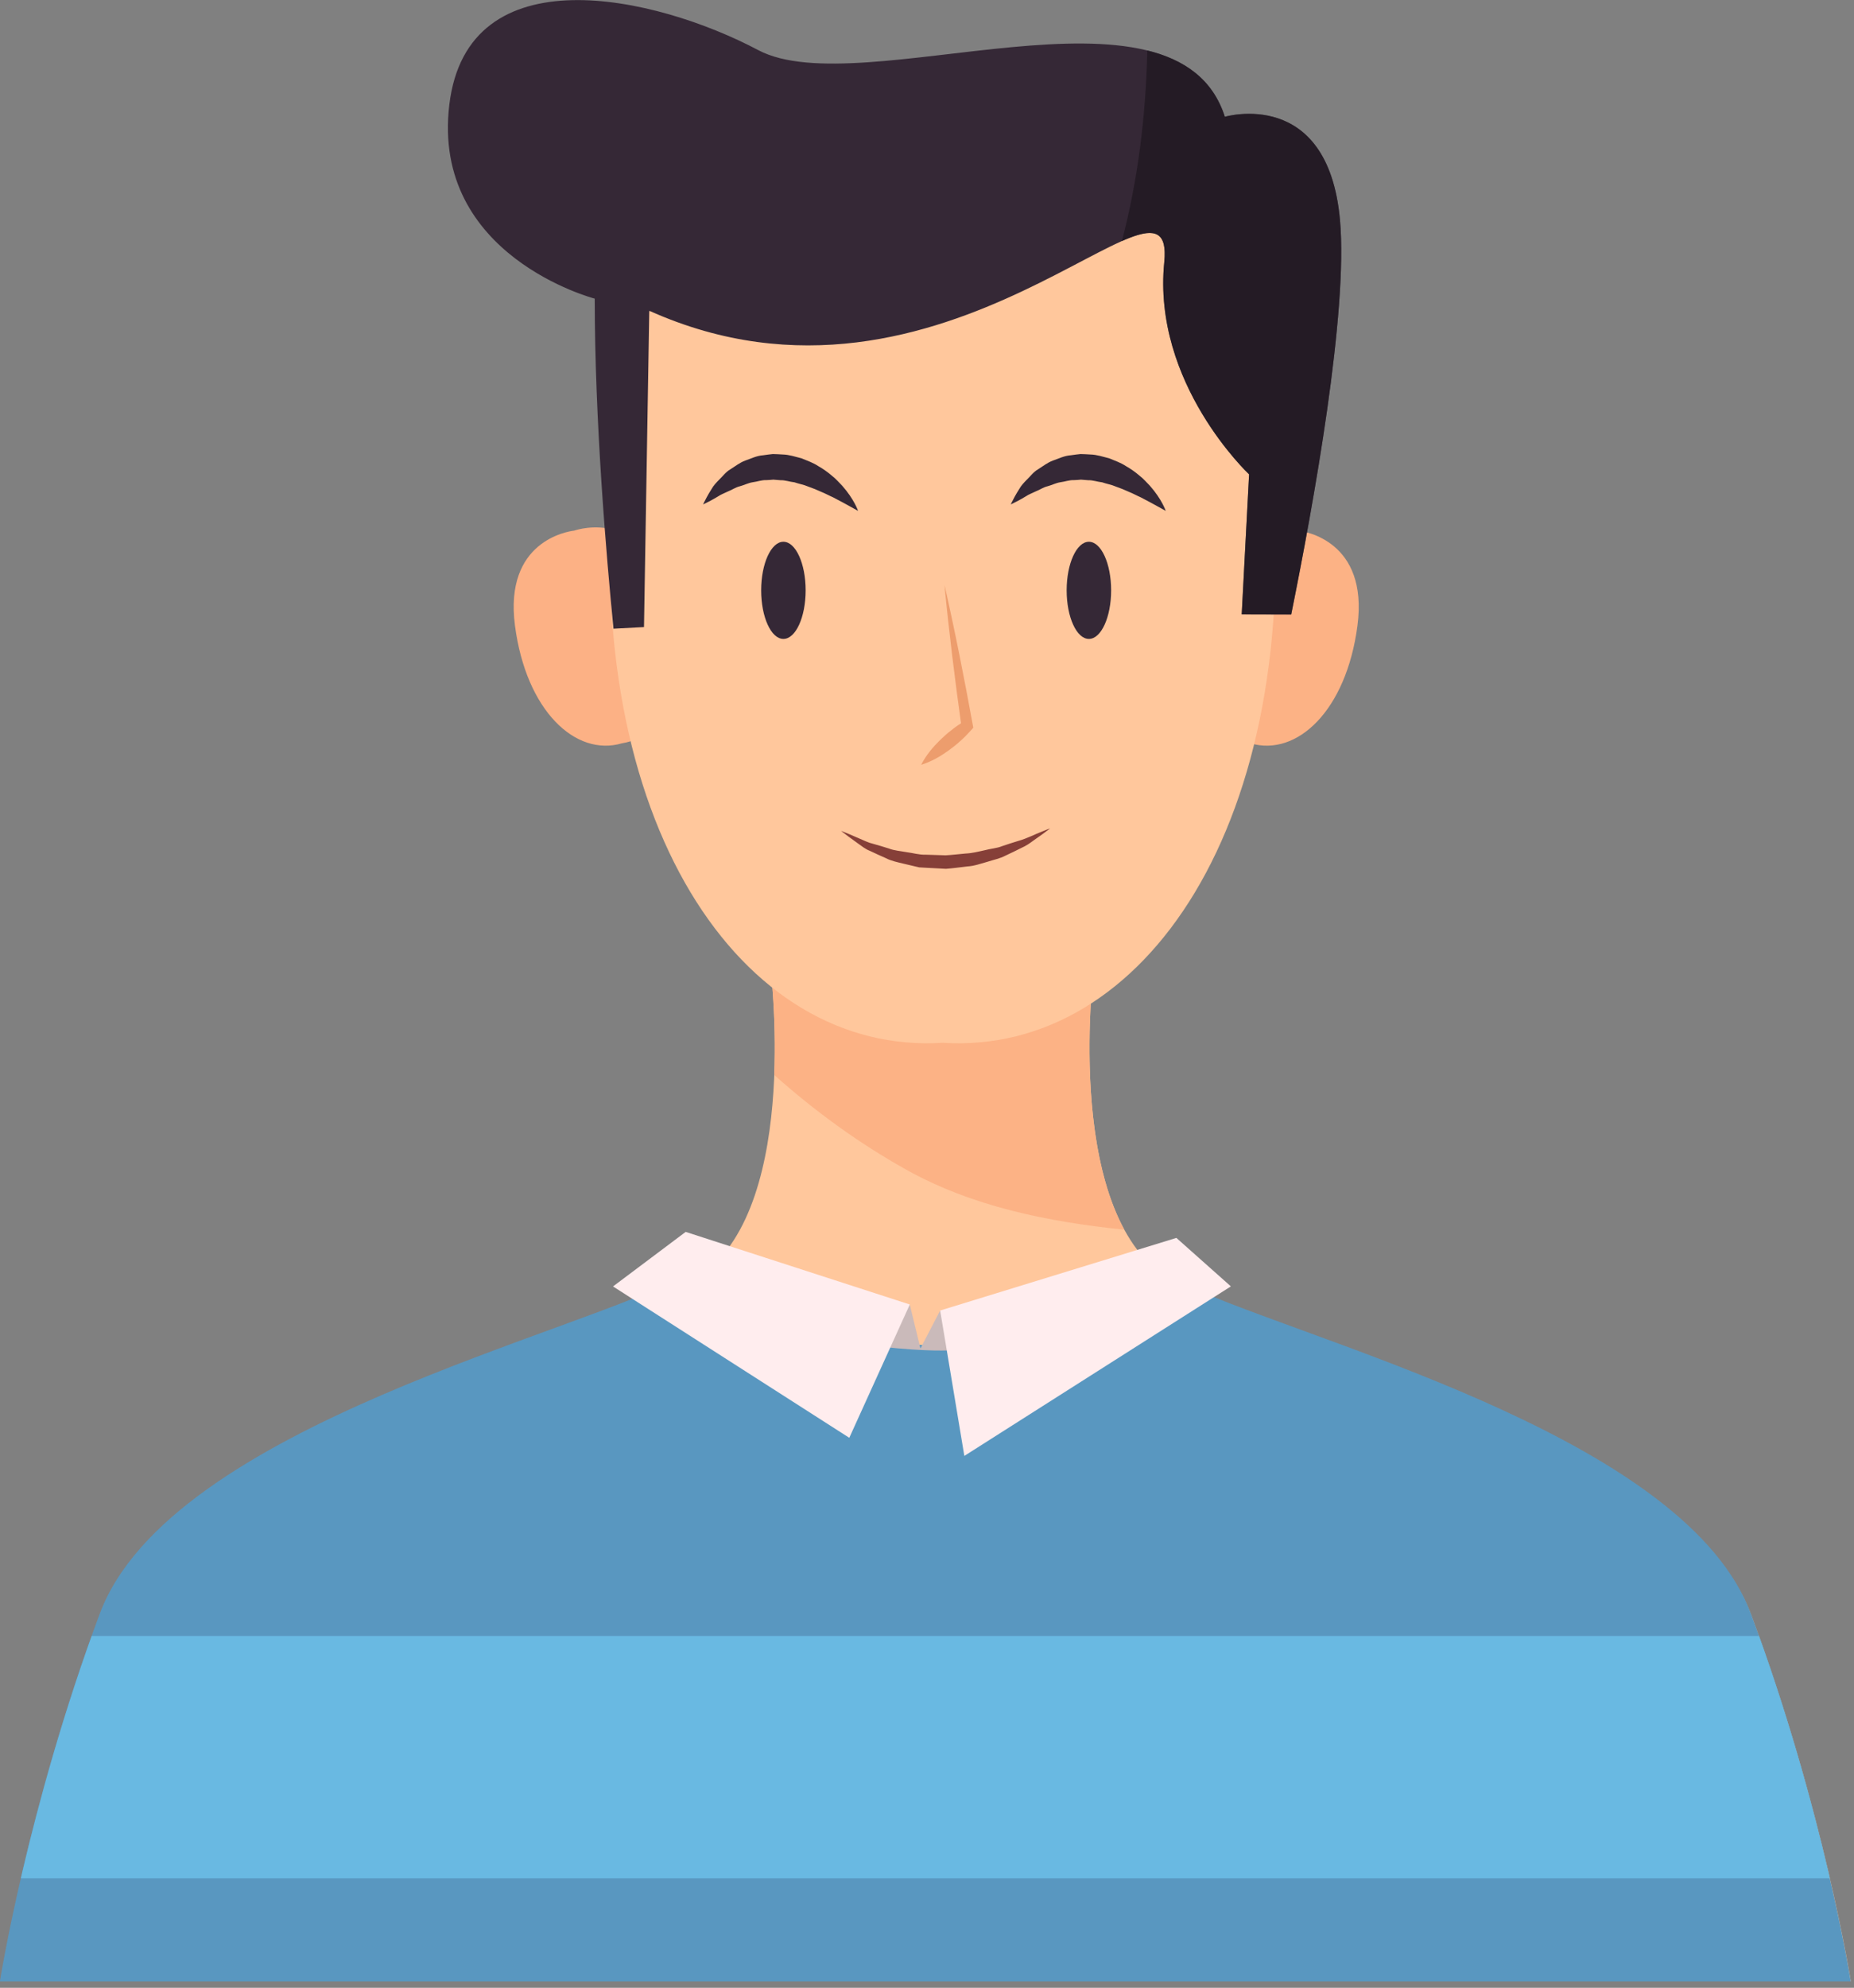 <?xml version="1.0" encoding="UTF-8"?>
<!DOCTYPE svg  PUBLIC '-//W3C//DTD SVG 1.1//EN'  'http://www.w3.org/Graphics/SVG/1.1/DTD/svg11.dtd'>
<svg clip-rule="evenodd" fill-rule="evenodd" stroke-linejoin="round" stroke-miterlimit="2" version="1.1" viewBox="0 0 153 164" xml:space="preserve" xmlns="http://www.w3.org/2000/svg"><rect x="0" y="0" width="153" height="164" fill="#808080" stroke="none"/><g transform="translate(-212.28 -289.42)"><g transform="translate(221.57 399)"><path d="m0 23.784c5.946-15.98 42.314-23.612 48.683-28.244 8.176-5.945 5.574-25.642 5.574-25.642l13.379 0.352 13.378-0.352s-2.601 19.697 5.575 25.642c6.368 4.632 42.737 12.264 48.683 28.244s8.175 30.102 8.175 30.102h-151.62s2.23-14.122 8.176-30.102" fill="#ffc79c" fill-rule="nonzero"/></g><g transform="translate(305.06 368.9)"><path d="m0 21.972c-6.263-0.64-12.558-1.909-18.011-4.959-3.975-2.224-7.554-4.848-10.876-7.803 0.197-5.062-0.349-9.21-0.349-9.21l13.379 0.352 13.378-0.352s-1.851 14.018 2.479 21.972" fill="#fcb285" fill-rule="nonzero"/></g><g transform="translate(220.51 424.91)"><path d="m0-2.345c5.792-15.566 40.235-23.268 48.304-27.978 6.374 3.706 14.146 5.891 22.544 5.891 7.297 0 14.123-1.649 19.969-4.511 11.311 4.814 40.19 12.464 45.449 26.598 5.99 16.097 8.236 30.323 8.236 30.323h-152.74s2.246-14.226 8.236-30.323" fill="#5997c0" fill-rule="nonzero"/></g><g transform="translate(287.36 400.97)"><path d="m0-3.918 0.879 3.62 1.621-3.12 0.91 3.269s-1.786 0.149-5.806-0.298c-4.019-0.446 2.396-3.471 2.396-3.471" fill="#cababa" fill-rule="nonzero"/></g><g transform="matrix(.951 .308 .308 -.951 271.79 389.54)"><path d="m-2.317-2.343h19.448l-1.362-12.006-22.405 5.875 4.319 6.131z" fill="#ffedee" fill-rule="nonzero"/></g><g transform="matrix(.164 .986 .986 -.164 302.85 388.22)"><path d="m7.068-14.344h12.166l-10.193 24.003-4.686-3.781 2.713-20.222z" fill="#ffedee" fill-rule="nonzero"/></g><g transform="matrix(-1 0 0 1 570.05 368.78)"><clipPath id="a"><path d="m349.54 53.784c5.99 16.098 8.236 30.324 8.236 30.324h-152.74s2.246-14.226 8.236-30.324c5.259-14.133 34.138-21.783 45.449-26.597 5.847 2.862 12.672 4.51 19.97 4.51 8.397 0 16.17-2.184 22.543-5.891 8.069 4.711 42.512 12.413 48.304 27.978z" clip-rule="nonzero"/></clipPath><g clip-path="url(#a)"><rect x="203.03" y="55.612" width="164" height="20" fill="#69b9e2"/></g></g><g transform="matrix(-.219 .976 .976 .219 322 336.89)"><path d="m3.534-9.795c-7.014 0.639-6.621 5.971-6.569 6.474-0.052 0.502-0.445 5.835 6.569 6.475 7.056 0.642 11.664-2.501 11.41-6.475 0.254-3.974-4.354-7.117-11.41-6.474" fill="#fcb285" fill-rule="nonzero"/></g><g transform="matrix(-.219 -.976 -.976 .219 257.08 336.89)"><path d="m-3.534-9.795c7.014 0.639 6.621 5.971 6.569 6.473 0.052 0.503 0.445 5.836-6.569 6.475-7.056 0.643-11.664-2.5-11.41-6.474-0.254-3.974 4.354-7.117 11.41-6.474" fill="#fcb185" fill-rule="nonzero"/></g><g transform="matrix(0 1 1 0 299.82 310.26)"><path d="m17.384-36.867c-29.387 2.678-27.741 25.019-27.52 27.126-0.221 2.107-1.867 24.448 27.52 27.126 29.563 2.693 48.87-10.474 47.808-27.126 1.062-16.652-18.245-29.82-47.808-27.126" fill="#ffc79c" fill-rule="nonzero"/></g><g transform="translate(288.3 337.68)"><path d="m0 14.838c0.408-0.8 0.951-1.438 1.54-2.022 0.302-0.284 0.602-0.57 0.933-0.818 0.32-0.262 0.664-0.496 1.018-0.718l-0.163 0.437c-0.54-3.894-1.033-7.796-1.405-11.717 0.876 3.84 1.631 7.7 2.339 11.567l0.039 0.212-0.201 0.225c-0.279 0.311-0.568 0.609-0.88 0.88-0.301 0.284-0.635 0.531-0.965 0.78-0.676 0.481-1.398 0.908-2.255 1.174" fill="#ed9d6d" fill-rule="nonzero"/></g><g transform="matrix(0 -1 -1 0 302.14 336.29)"><path d="m-1.835-1.835c-2.213 0-4.008 0.822-4.008 1.835s1.795 1.835 4.008 1.835 4.008-0.822 4.008-1.835-1.795-1.835-4.008-1.835" fill="#352836" fill-rule="nonzero"/></g><g transform="matrix(0 -1 -1 0 276.93 336.29)"><path d="m-1.835-1.835c-2.213 0-4.008 0.822-4.008 1.835s1.795 1.835 4.008 1.835 4.008-0.822 4.008-1.835-1.795-1.835-4.008-1.835" fill="#352836" fill-rule="nonzero"/></g><g transform="translate(308.48 326.88)"><path d="m0 4.688s-0.212-0.118-0.584-0.323c-0.18-0.099-0.399-0.219-0.651-0.357-0.246-0.13-0.524-0.277-0.827-0.437-0.313-0.134-0.626-0.314-0.976-0.452-0.34-0.16-0.7-0.304-1.073-0.433-0.363-0.161-0.759-0.22-1.135-0.353-0.391-0.04-0.775-0.189-1.166-0.174l-0.581-0.047c-0.191 0.023-0.383 0.029-0.574 0.04-0.388-0.017-0.749 0.128-1.124 0.174-0.373 0.059-0.708 0.24-1.059 0.332-0.359 0.085-0.648 0.298-0.96 0.417-0.296 0.147-0.6 0.253-0.828 0.412-0.235 0.148-0.459 0.264-0.642 0.365-0.371 0.197-0.605 0.303-0.605 0.303s0.096-0.222 0.302-0.599c0.105-0.187 0.231-0.42 0.397-0.672 0.147-0.272 0.38-0.52 0.644-0.789 0.273-0.257 0.519-0.611 0.905-0.835 0.377-0.231 0.751-0.543 1.219-0.717 0.47-0.16 0.947-0.406 1.484-0.441 0.264-0.036 0.532-0.078 0.801-0.102 0.269 3e-3 0.539 0.022 0.809 0.037 0.547 0.011 1.053 0.193 1.561 0.316 0.474 0.199 0.962 0.365 1.362 0.632 0.421 0.237 0.795 0.506 1.123 0.788 0.345 0.26 0.606 0.579 0.867 0.839 0.992 1.115 1.311 2.076 1.311 2.076" fill="#352836" fill-rule="nonzero"/></g><g transform="translate(283.09 326.88)"><path d="m0 4.688s-0.212-0.118-0.584-0.323c-0.18-0.099-0.399-0.219-0.651-0.357-0.246-0.13-0.524-0.277-0.827-0.437-0.313-0.134-0.626-0.314-0.976-0.452-0.34-0.16-0.7-0.304-1.073-0.433-0.363-0.161-0.759-0.22-1.135-0.353-0.391-0.04-0.775-0.189-1.166-0.174l-0.581-0.047c-0.191 0.023-0.383 0.029-0.574 0.04-0.388-0.017-0.749 0.128-1.124 0.174-0.373 0.059-0.708 0.24-1.059 0.332-0.359 0.085-0.648 0.298-0.96 0.417-0.296 0.147-0.6 0.253-0.828 0.412-0.235 0.148-0.459 0.264-0.642 0.365-0.371 0.197-0.605 0.303-0.605 0.303s0.096-0.222 0.302-0.599c0.105-0.187 0.231-0.42 0.397-0.672 0.147-0.272 0.38-0.52 0.644-0.789 0.273-0.257 0.519-0.611 0.905-0.835 0.377-0.231 0.751-0.543 1.219-0.717 0.47-0.16 0.947-0.406 1.484-0.441 0.264-0.036 0.532-0.078 0.801-0.102 0.269 3e-3 0.539 0.022 0.809 0.037 0.547 0.011 1.053 0.193 1.561 0.316 0.474 0.199 0.962 0.365 1.362 0.632 0.421 0.237 0.795 0.506 1.123 0.788 0.345 0.26 0.606 0.579 0.867 0.839 0.992 1.115 1.311 2.076 1.311 2.076" fill="#352836" fill-rule="nonzero"/></g><g transform="translate(298.94 361.1)"><path d="m0-3.334s-0.226 0.182-0.635 0.477c-0.205 0.146-0.455 0.323-0.741 0.525-0.282 0.21-0.603 0.439-1.009 0.615-0.393 0.197-0.822 0.411-1.286 0.623-0.454 0.246-0.978 0.344-1.505 0.515-0.533 0.146-1.075 0.351-1.661 0.384-0.579 0.064-1.167 0.152-1.758 0.195-0.593-0.031-1.186-0.063-1.77-0.094l-0.435-0.025-0.422-0.098c-0.278-0.066-0.553-0.131-0.824-0.195-0.54-0.13-1.066-0.234-1.52-0.473-0.467-0.201-0.9-0.403-1.296-0.591-0.41-0.157-0.723-0.427-1.014-0.63-0.287-0.208-0.537-0.389-0.743-0.538-0.407-0.301-0.627-0.483-0.627-0.483s0.277 0.101 0.739 0.297c0.229 0.099 0.507 0.219 0.825 0.357 0.321 0.129 0.66 0.315 1.076 0.41 0.407 0.116 0.844 0.241 1.298 0.387 0.446 0.177 0.956 0.208 1.464 0.303 0.515 0.061 1.03 0.228 1.577 0.207 0.541 0.017 1.091 0.035 1.641 0.053 0.549-0.029 1.097-0.101 1.638-0.147 0.545-0.022 1.065-0.158 1.574-0.269 0.498-0.136 1.022-0.162 1.46-0.344 0.448-0.156 0.881-0.289 1.284-0.414 0.813-0.23 1.463-0.586 1.93-0.759 0.466-0.192 0.74-0.288 0.74-0.288" fill="#863f38" fill-rule="nonzero"/></g><g transform="translate(261.36 312.79)"><path d="m0 1.268c0 10.036 0.958 21.266 1.548 27.232 0.839-0.044 1.678-0.093 2.517-0.134l0.435-26.098c24.5 11 43.5-14 42.5-4s7 17.5 7 17.5l-0.608 11.548c1.361 1e-3 2.723 6e-3 4.084 0.01 1.853-9.157 4.712-24.994 4.024-32.558-1-11-9.5-8.5-9.5-8.5-4-12.5-30-1-38.5-5.5s-24-8-25.5 4.5 12 16 12 16" fill="#352836" fill-rule="nonzero"/></g><g opacity=".7"><g transform="translate(322.86 326.14)"><path d="m0-18.589c-1-11-9.5-8.5-9.5-8.5-0.988-3.087-3.321-4.707-6.398-5.469-0.122 5.358-0.773 10.699-2.098 15.723 2.502-1.105 3.774-1.034 3.496 1.746-1 10 7 17.5 7 17.5l-0.608 11.548c1.361 1e-3 2.723 6e-3 4.084 0.01 1.853-9.157 4.712-24.994 4.024-32.558" fill="#1d161e" fill-rule="nonzero"/></g></g></g></svg>
